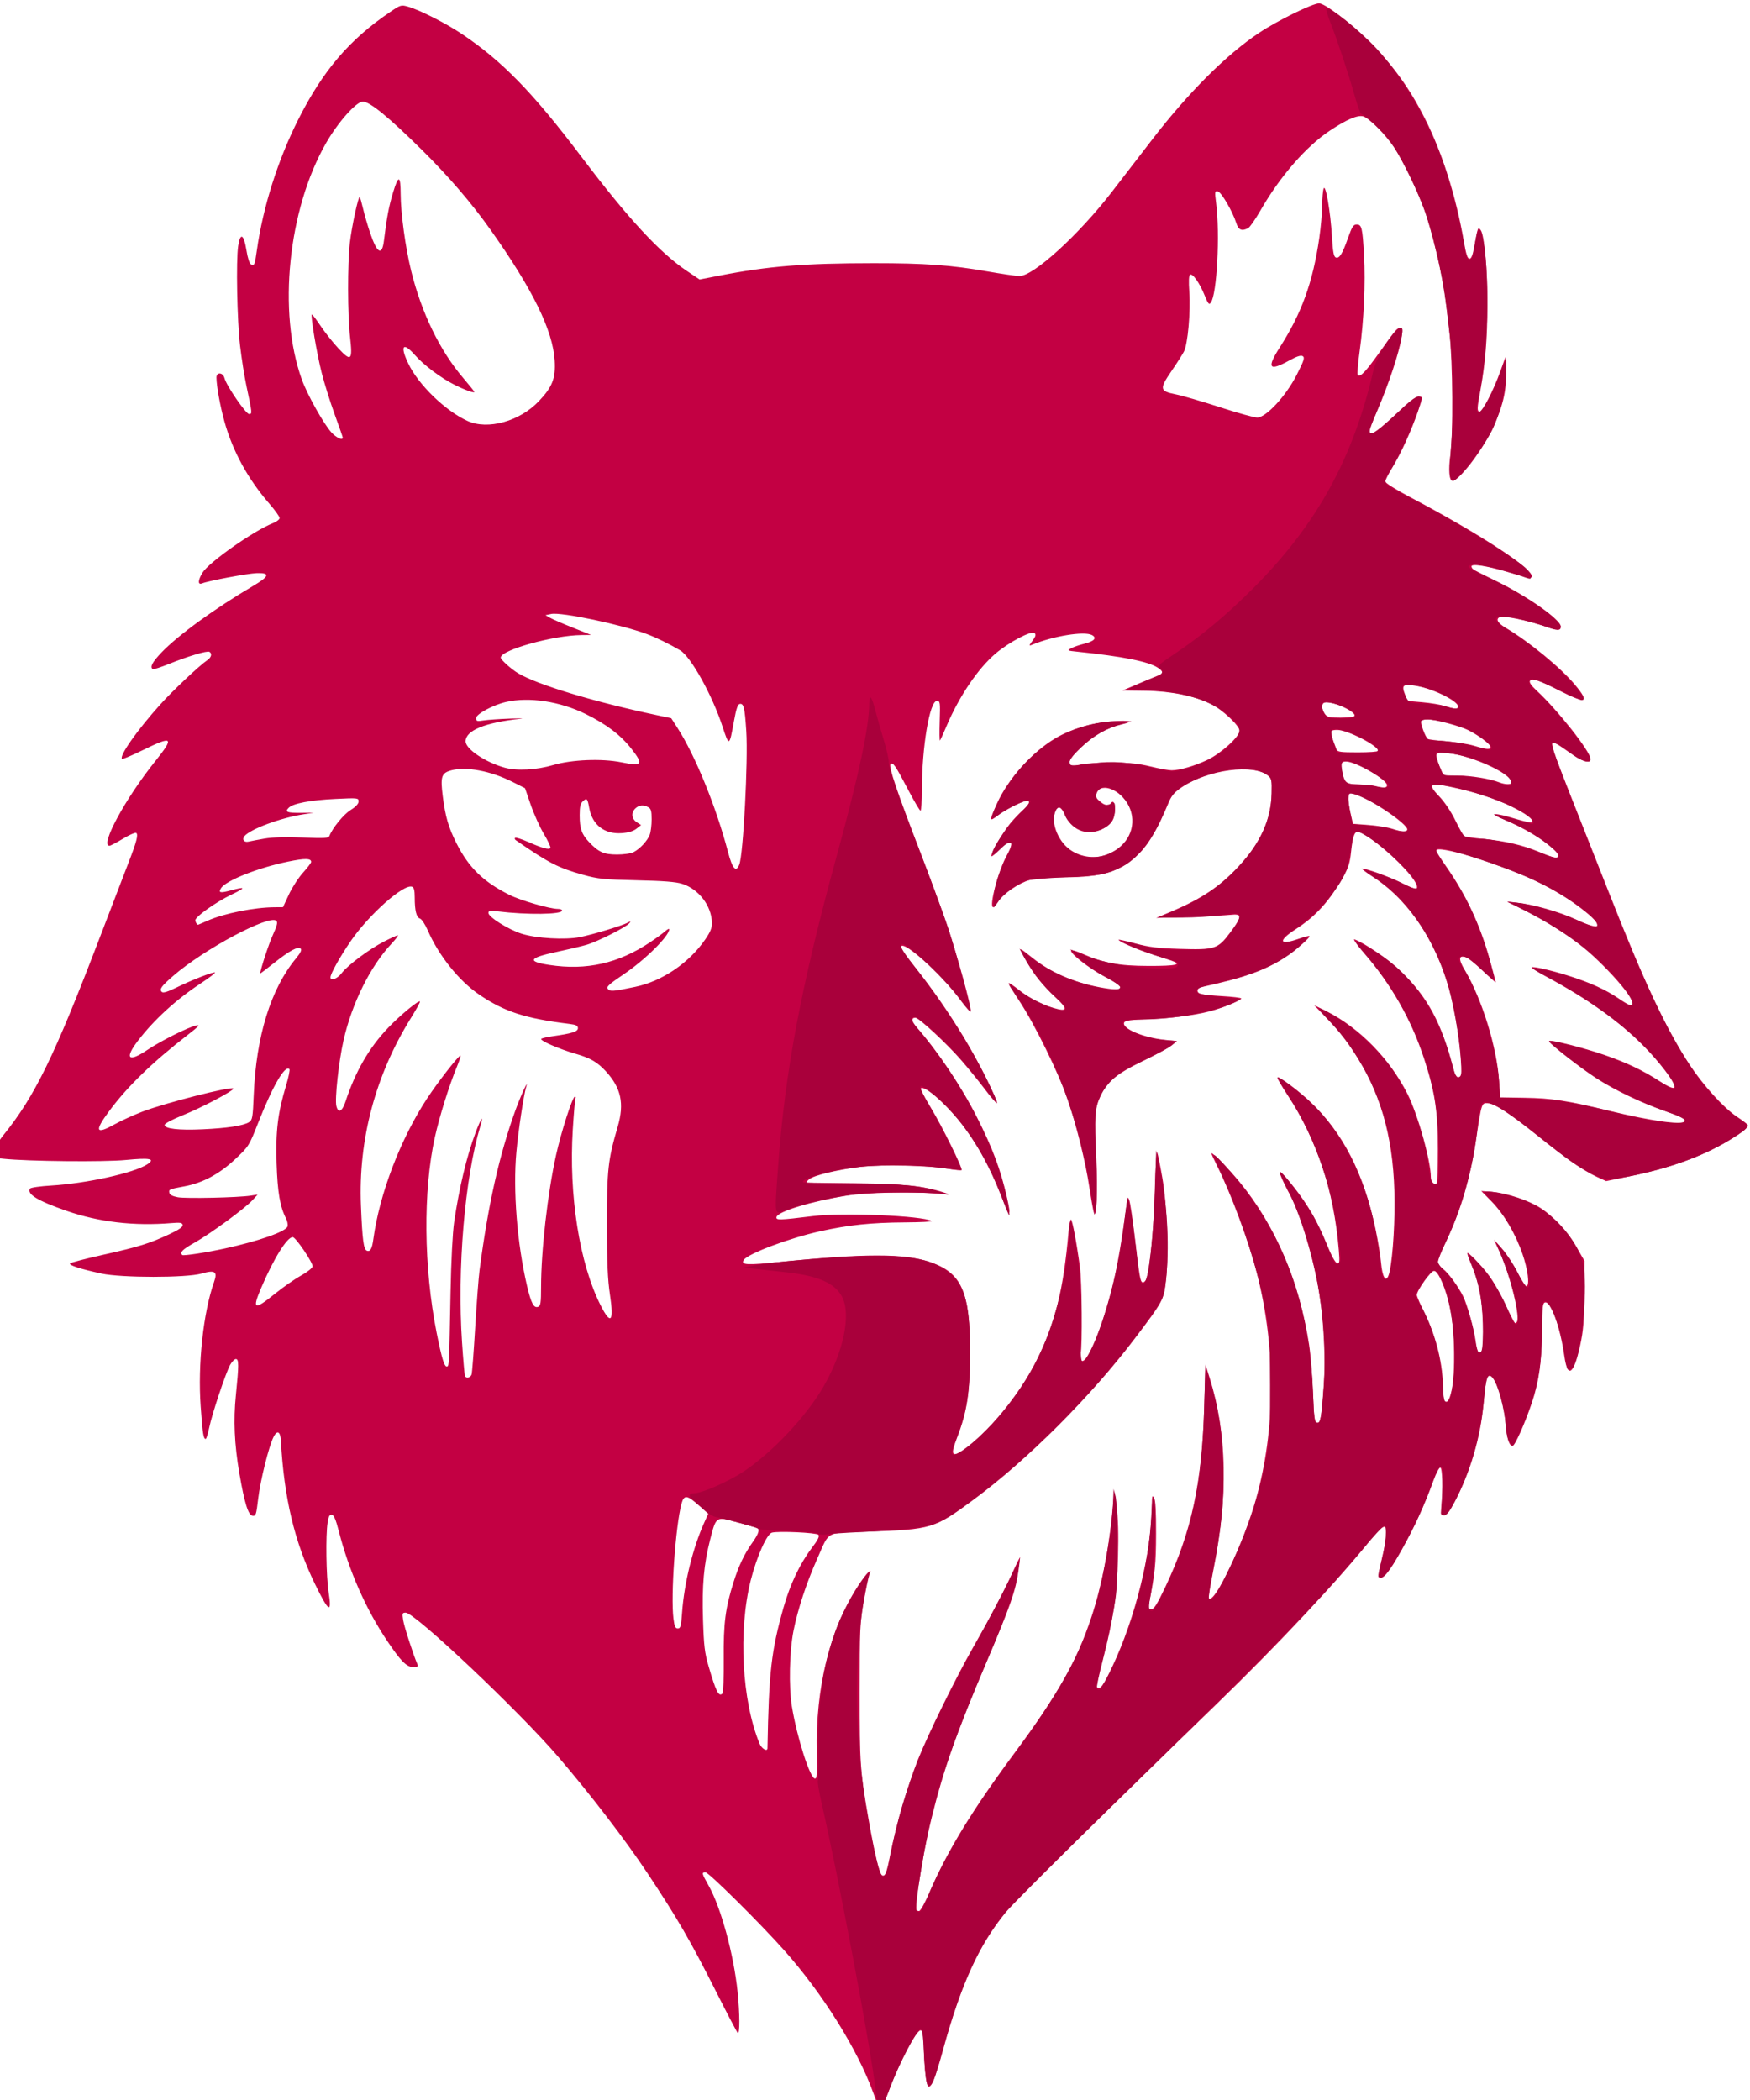 <?xml version="1.0" encoding="UTF-8" standalone="no"?>
<!-- Created with Inkscape (http://www.inkscape.org/) -->

<svg
   xmlns:dc="http://purl.org/dc/elements/1.1/"
   xmlns:cc="http://creativecommons.org/ns#"
   xmlns:rdf="http://www.w3.org/1999/02/22-rdf-syntax-ns#"
   xmlns:svg="http://www.w3.org/2000/svg"
   xmlns="http://www.w3.org/2000/svg"
   xmlns:sodipodi="http://sodipodi.sourceforge.net/DTD/sodipodi-0.dtd"
   xmlns:inkscape="http://www.inkscape.org/namespaces/inkscape"
   width="20.843mm"
   height="25.011mm"
   viewBox="0 0 20.843 25.011"
   version="1.1"
   id="svg4890"
   inkscape:version="0.92.1 r15371"
   sodipodi:docname="logo.svg">
  <defs
     id="defs4884" />
  <sodipodi:namedview
     id="base"
     pagecolor="#ffffff"
     bordercolor="#666666"
     borderopacity="1.0"
     inkscape:pageopacity="0.0"
     inkscape:pageshadow="2"
     inkscape:zoom="5.6"
     inkscape:cx="12.524046"
     inkscape:cy="-10.359585"
     inkscape:document-units="mm"
     inkscape:current-layer="layer1"
     showgrid="false"
     borderlayer="true"
     inkscape:showpageshadow="false"
     fit-margin-top="0"
     fit-margin-left="0"
     fit-margin-right="0"
     fit-margin-bottom="0"
     inkscape:window-width="2560"
     inkscape:window-height="1372"
     inkscape:window-x="0"
     inkscape:window-y="40"
     inkscape:window-maximized="1"
     showguides="true"
     inkscape:guide-bbox="true" />
  <g
     inkscape:label="Calque 1"
     inkscape:groupmode="layer"
     id="layer1"
     transform="translate(-10.724,-83.936)">
    <g
       id="g4727"
       transform="matrix(0.35,0,0,0.35,-77.936,13.297)">
      <g
         id="g4579"
         transform="matrix(0.708,0,0,0.708,191.622,3.967)" />
    </g>
    <g
       id="g4612"
       transform="matrix(0.079,0,0,0.079,41.435,68.915)">
      <g
         id="g4632"
         transform="translate(-64.145,-63.076)">
        <path
           inkscape:connector-curvature="0"
           id="path4616"
           d="m -192.058,571.021 c -0.085,-0.137 -0.47,-1.13 -0.857,-2.206 -2.362,-6.57 -7.611,-14.986 -13.432,-21.536 -3.626,-4.08 -11.385,-11.774 -11.874,-11.774 -0.629,0 -0.607,0.094 0.474,2.026 1.852,3.311 3.762,10.326 4.347,15.965 0.34,3.272 0.349,6.535 0.019,6.204 -0.138,-0.138 -1.571,-2.871 -3.185,-6.072 -3.924,-7.785 -5.874,-11.155 -10.412,-17.992 -3.324,-5.007 -8.599,-11.886 -13.496,-17.595 -5.878,-6.854 -21.586,-21.696 -22.961,-21.696 -0.513,0 -0.546,0.099 -0.385,1.124 0.151,0.958 1.495,5.133 2.13,6.615 0.164,0.383 0.059,0.463 -0.61,0.463 -0.999,0 -1.862,-0.869 -3.943,-3.969 -3.203,-4.77 -5.771,-10.602 -7.281,-16.534 -0.429,-1.686 -0.733,-2.404 -1.043,-2.463 -0.337,-0.065 -0.484,0.207 -0.641,1.188 -0.305,1.906 -0.215,8.132 0.152,10.489 0.521,3.343 0.019,3.035 -2.079,-1.279 -3.067,-6.304 -4.65,-12.971 -5.118,-21.543 -0.077,-1.411 -0.547,-1.662 -1.102,-0.589 -0.699,1.352 -2.002,6.586 -2.325,9.338 -0.284,2.42 -0.352,2.626 -0.851,2.554 -0.648,-0.093 -1.215,-1.928 -1.987,-6.428 -0.745,-4.343 -0.906,-7.983 -0.52,-11.774 0.459,-4.507 0.459,-5.424 -0.003,-5.424 -0.206,0 -0.593,0.391 -0.86,0.869 -0.664,1.189 -2.763,7.488 -3.17,9.516 -0.183,0.909 -0.419,1.654 -0.526,1.654 -0.335,0 -0.459,-0.811 -0.751,-4.912 -0.452,-6.33 0.387,-14.129 2.014,-18.742 0.56,-1.587 0.154,-1.861 -1.891,-1.274 -2.287,0.656 -12.042,0.654 -15.08,-0.003 -3.218,-0.696 -4.99,-1.272 -4.725,-1.537 0.129,-0.129 2.39,-0.716 5.023,-1.305 5.342,-1.193 6.965,-1.699 9.965,-3.104 1.445,-0.677 2.036,-1.09 1.978,-1.382 -0.068,-0.341 -0.367,-0.393 -1.664,-0.284 -5.644,0.472 -10.947,-0.145 -15.844,-1.843 -4.365,-1.514 -6.033,-2.532 -5.496,-3.357 0.099,-0.152 1.52,-0.356 3.158,-0.454 5.352,-0.318 12.524,-1.901 14.512,-3.204 1.278,-0.837 0.419,-1.013 -3.207,-0.657 -3.296,0.324 -14.773,0.211 -18.48,-0.181 l -1.55,-0.164 0.151,-0.929 c 0.089,-0.548 0.644,-1.538 1.352,-2.412 4.789,-5.914 7.711,-11.9 14.603,-29.925 1.808,-4.729 3.764,-9.827 4.346,-11.328 1.202,-3.1 1.467,-4.15 1.102,-4.376 -0.14,-0.086 -1.038,0.316 -1.997,0.894 -0.958,0.578 -1.868,1.051 -2.022,1.051 -1.466,0 2.411,-7.155 6.923,-12.776 2.911,-3.627 2.635,-3.863 -1.905,-1.635 -1.641,0.806 -3.05,1.399 -3.129,1.32 -0.447,-0.447 2.276,-4.321 5.771,-8.208 1.868,-2.078 5.905,-5.883 7.078,-6.672 0.624,-0.42 0.776,-0.99 0.336,-1.263 -0.333,-0.205 -3.206,0.652 -6.09,1.817 -1.237,0.5 -2.338,0.853 -2.447,0.785 -0.48,-0.297 -0.097,-1.032 1.306,-2.502 2.476,-2.596 8.074,-6.662 13.841,-10.054 2.446,-1.439 2.59,-1.975 0.513,-1.908 -1.376,0.044 -7.223,1.14 -8.252,1.546 -0.647,0.255 -0.607,-0.505 0.087,-1.627 0.972,-1.573 7.74,-6.328 10.613,-7.456 0.554,-0.218 1.008,-0.567 1.008,-0.775 0,-0.209 -0.689,-1.173 -1.532,-2.143 -3.243,-3.732 -5.528,-7.908 -6.782,-12.392 -0.643,-2.301 -1.195,-5.334 -1.206,-6.636 -0.008,-0.879 0.99,-0.805 1.215,0.09 0.279,1.113 3.22,5.4 3.704,5.4 0.493,0 0.486,-0.073 -0.411,-4.282 -0.301,-1.409 -0.728,-4.124 -0.951,-6.033 -0.445,-3.816 -0.615,-12.83 -0.283,-15.019 0.315,-2.081 0.847,-1.815 1.24,0.619 0.198,1.226 0.467,2.063 0.692,2.149 0.531,0.204 0.569,0.115 0.876,-2.057 0.935,-6.605 3.163,-13.653 6.254,-19.783 3.716,-7.368 7.681,-12.015 13.806,-16.178 1.638,-1.114 1.695,-1.13 2.778,-0.817 1.786,0.517 5.696,2.504 8.089,4.111 6.084,4.086 10.696,8.825 18.03,18.529 6.993,9.252 11.788,14.444 15.869,17.182 l 1.931,1.296 2.935,-0.572 c 7.421,-1.446 12.765,-1.877 23.308,-1.883 7.698,-0.004 11.671,0.281 17.066,1.225 2.256,0.395 4.469,0.715 4.919,0.713 2.127,-0.013 8.954,-6.235 13.936,-12.702 1.555,-2.019 4.289,-5.569 6.075,-7.888 5.441,-7.067 11.157,-12.775 16.086,-16.064 2.765,-1.845 8.08,-4.457 9.07,-4.457 0.885,0 4.714,2.926 7.608,5.812 3.55,3.541 6.017,6.952 8.33,11.518 2.618,5.167 4.699,11.724 5.879,18.521 0.342,1.971 0.56,2.646 0.856,2.646 0.286,0 0.496,-0.554 0.75,-1.984 0.497,-2.792 0.534,-2.882 0.955,-2.311 0.544,0.739 1.005,5.973 0.995,11.307 -0.009,5.027 -0.312,8.756 -1.032,12.7 -0.528,2.891 -0.544,3.231 -0.159,3.365 0.387,0.135 2.101,-3.201 3.156,-6.143 l 0.759,-2.117 0.077,2.335 c 0.095,2.883 -0.528,5.377 -2.192,8.777 -1.65,3.371 -4.912,7.541 -5.901,7.541 -0.46,0 -0.6,-1.721 -0.304,-3.731 0.448,-3.048 0.378,-14.311 -0.116,-18.494 -0.232,-1.965 -0.54,-4.584 -0.685,-5.822 -0.312,-2.671 -2.057,-9.9 -3.066,-12.699 -1.068,-2.965 -3.331,-7.633 -4.628,-9.55 -1.355,-2.002 -3.782,-4.419 -4.658,-4.639 -0.858,-0.215 -2.49,0.488 -5,2.155 -3.571,2.371 -7.53,6.919 -10.43,11.98 -0.775,1.353 -1.622,2.573 -1.881,2.712 -0.951,0.509 -1.468,0.295 -1.792,-0.74 -0.547,-1.749 -2.257,-4.69 -2.784,-4.788 -0.464,-0.086 -0.482,0.026 -0.265,1.72 0.608,4.748 0.129,13.779 -0.798,15.046 -0.266,0.364 -0.406,0.199 -0.937,-1.112 -0.751,-1.854 -1.799,-3.335 -2.188,-3.094 -0.189,0.117 -0.227,0.981 -0.115,2.585 0.209,2.986 -0.229,7.869 -0.806,8.987 -0.236,0.457 -1.072,1.77 -1.858,2.917 -1.872,2.734 -1.819,3.053 0.583,3.535 1.019,0.204 4.021,1.077 6.671,1.939 2.65,0.862 5.188,1.568 5.639,1.568 1.342,0 4.346,-3.248 5.977,-6.461 1.088,-2.144 1.23,-2.586 0.897,-2.794 -0.281,-0.176 -0.875,0.016 -2.06,0.667 -3.031,1.666 -3.409,1.141 -1.417,-1.969 3.316,-5.178 4.993,-9.813 5.969,-16.505 0.229,-1.569 0.424,-3.771 0.435,-4.895 0.01,-1.123 0.111,-2.28 0.225,-2.571 0.296,-0.758 1.027,3.476 1.249,7.234 0.136,2.295 0.27,3.036 0.571,3.152 0.546,0.21 0.984,-0.48 1.835,-2.89 0.61,-1.728 0.827,-2.07 1.309,-2.071 0.776,-7.9e-4 0.886,0.452 1.122,4.602 0.24,4.217 -0.02,9.908 -0.663,14.51 -0.259,1.853 -0.384,3.456 -0.278,3.563 0.377,0.377 1.121,-0.395 3.256,-3.38 2.589,-3.62 2.644,-3.685 3.156,-3.685 0.33,0 0.369,0.227 0.217,1.257 -0.346,2.338 -1.985,7.281 -3.788,11.423 -0.597,1.371 -1.085,2.651 -1.085,2.844 0,0.944 1.284,0.048 5.068,-3.537 1.011,-0.958 1.996,-1.668 2.315,-1.668 0.693,0 0.692,0.041 -0.078,2.269 -1.013,2.934 -2.478,6.157 -3.746,8.246 -0.648,1.067 -1.177,2.106 -1.177,2.309 0,0.206 1.612,1.22 3.638,2.287 10.98,5.786 19.298,11.283 18.403,12.162 -0.117,0.115 -1.558,-0.199 -3.202,-0.699 -3.493,-1.061 -6.011,-1.452 -5.828,-0.903 0.135,0.406 -0.033,0.309 3.851,2.217 4.739,2.328 9.597,5.77 9.597,6.8 0,0.657 -0.389,0.634 -2.758,-0.161 -2.359,-0.792 -5.834,-1.49 -6.378,-1.282 -0.716,0.275 -0.4,0.893 0.827,1.621 3.538,2.097 8.329,6.036 10.47,8.606 2.27,2.726 1.698,2.934 -2.375,0.864 -3.211,-1.631 -4.132,-1.933 -4.429,-1.453 -0.129,0.209 0.219,0.717 0.963,1.403 3.206,2.955 8.177,9.258 8.177,10.368 0,0.78 -1.335,0.348 -3.319,-1.076 -1.116,-0.8 -2.135,-1.455 -2.265,-1.455 -0.518,0 -0.129,1.21 2.641,8.202 1.585,4.002 4.101,10.372 5.59,14.155 5.505,13.988 8.741,20.914 12.24,26.202 2.104,3.18 5.205,6.589 7.191,7.908 0.795,0.528 1.514,1.069 1.596,1.202 0.22,0.356 -0.639,1.065 -2.959,2.44 -4.116,2.44 -8.831,4.123 -15.112,5.397 l -3.26,0.661 -1.406,-0.644 c -1.939,-0.888 -4.64,-2.768 -9.049,-6.299 -4.204,-3.367 -6.283,-4.718 -7.385,-4.798 -0.918,-0.067 -0.94,-0.002 -1.69,4.989 -0.946,6.294 -2.28,10.918 -4.518,15.663 -0.723,1.533 -1.315,3.004 -1.315,3.27 0,0.265 0.348,0.74 0.774,1.054 0.784,0.58 2.262,2.588 3.028,4.115 0.611,1.217 1.67,5.016 1.89,6.778 0.105,0.837 0.309,1.595 0.453,1.685 0.597,0.369 0.76,-0.719 0.641,-4.271 -0.133,-3.971 -0.682,-6.693 -1.877,-9.303 -0.356,-0.777 -0.544,-1.413 -0.418,-1.413 0.126,0 1.018,0.863 1.982,1.918 1.342,1.469 2.135,2.693 3.382,5.226 1.913,3.885 1.737,3.599 2.028,3.29 0.594,-0.631 -0.932,-6.959 -2.515,-10.433 l -0.905,-1.984 1.189,1.323 c 0.654,0.728 1.707,2.335 2.339,3.572 0.632,1.237 1.259,2.189 1.392,2.117 0.464,-0.254 0.173,-2.538 -0.615,-4.825 -1.075,-3.117 -2.792,-6.043 -4.669,-7.954 l -1.558,-1.586 1.691,0.139 c 2.187,0.18 5.558,1.315 7.289,2.454 2.024,1.332 4.076,3.567 5.399,5.88 l 1.174,2.052 -0.026,5.029 c -0.021,4.105 -0.132,5.513 -0.601,7.663 -0.978,4.485 -1.907,5.13 -2.403,1.665 -0.629,-4.4 -2.003,-8.25 -2.884,-8.081 -0.383,0.074 -0.442,0.61 -0.473,4.314 -0.039,4.579 -0.483,7.694 -1.54,10.827 -1.078,3.192 -2.561,6.499 -2.915,6.499 -0.507,0 -0.871,-1.214 -1.055,-3.517 -0.254,-3.168 -1.573,-7.066 -2.392,-7.066 -0.467,0 -0.538,0.331 -0.931,4.366 -0.493,5.065 -2.012,10.199 -4.303,14.552 -0.826,1.569 -1.251,2.117 -1.643,2.117 -0.481,0 -0.517,-0.134 -0.401,-1.455 0.232,-2.646 0.151,-5.638 -0.155,-5.741 -0.161,-0.054 -0.629,0.829 -1.042,1.961 -1.364,3.745 -2.756,6.777 -4.817,10.493 -1.882,3.393 -2.883,4.582 -3.41,4.055 -0.091,-0.091 0.097,-1.272 0.418,-2.623 0.321,-1.351 0.651,-3.022 0.733,-3.713 0.132,-1.111 0.091,-1.255 -0.351,-1.244 -0.283,0.007 -1.017,0.666 -1.69,1.515 -4.927,6.219 -14.243,16.181 -23.559,25.195 -16.333,15.803 -30.441,29.738 -31.809,31.418 -4.085,5.018 -6.763,10.905 -9.475,20.825 -1.183,4.328 -1.805,5.816 -2.246,5.375 -0.274,-0.274 -0.627,-3.654 -0.636,-6.091 -0.008,-2.077 -0.059,-2.315 -0.5,-2.315 -0.612,0 -3.224,4.963 -4.664,8.864 -1.015,2.75 -1.294,3.26 -1.554,2.84 z m 7.63,-32.593 c 2.714,-6.279 6.418,-12.337 12.867,-21.046 6.552,-8.847 9.244,-13.61 11.487,-20.324 1.738,-5.201 2.983,-12.028 3.363,-18.437 0.055,-0.922 0.153,-0.571 0.434,1.552 0.253,1.905 0.321,4.288 0.226,7.805 -0.155,5.698 -0.687,9.297 -2.302,15.568 -0.551,2.14 -0.937,3.956 -0.858,4.035 0.453,0.453 0.923,-0.18 2.301,-3.092 3.482,-7.361 5.934,-17.31 5.965,-24.204 0.007,-1.523 0.057,-1.716 0.328,-1.267 0.222,0.366 0.316,2.039 0.307,5.424 -0.013,4.564 -0.168,6.099 -1.064,10.517 -0.15,0.738 -0.101,0.86 0.347,0.86 0.408,0 0.87,-0.734 2.121,-3.373 3.957,-8.345 5.532,-15.684 5.86,-27.318 l 0.175,-6.218 0.622,1.984 c 2.657,8.481 2.832,17.866 0.544,29.204 -0.438,2.169 -0.727,4.012 -0.644,4.095 0.863,0.863 5.202,-8.267 7.087,-14.911 2.974,-10.482 3.037,-22.819 0.174,-34.038 -1.236,-4.84 -3.957,-12.169 -6.085,-16.383 -0.432,-0.855 -0.785,-1.643 -0.785,-1.751 0,-0.325 2.593,2.305 4.221,4.282 5.407,6.565 9.043,15.069 10.5,24.563 0.227,1.479 0.49,4.712 0.585,7.184 0.148,3.857 0.233,4.507 0.603,4.577 0.523,0.1 0.664,-0.694 1.025,-5.761 0.277,-3.895 0.003,-9.458 -0.678,-13.744 -0.818,-5.147 -2.953,-12.291 -4.472,-14.967 -0.33,-0.582 -0.854,-1.638 -1.164,-2.347 -0.719,-1.645 -0.289,-1.329 1.856,1.365 2.035,2.555 3.522,5.142 4.9,8.523 0.697,1.711 1.297,2.813 1.561,2.868 0.378,0.08 0.408,-0.157 0.257,-1.984 -0.741,-8.946 -3.224,-16.482 -7.663,-23.262 -0.94,-1.436 -1.659,-2.662 -1.596,-2.725 0.224,-0.224 3.054,1.849 4.892,3.583 5.013,4.729 8.132,10.817 9.939,19.402 0.352,1.673 0.717,3.906 0.809,4.961 0.184,2.095 0.701,2.968 1.113,1.881 0.505,-1.332 0.939,-6.659 0.914,-11.207 -0.048,-8.623 -1.781,-15.461 -5.404,-21.33 -1.801,-2.917 -2.596,-3.948 -4.844,-6.278 l -1.874,-1.943 1.852,0.922 c 4.947,2.464 9.55,7.163 12.238,12.494 1.533,3.04 3.505,10.078 3.505,12.51 0,0.733 0.537,1.28 0.9,0.917 0.087,-0.087 0.158,-2.394 0.158,-5.128 0,-5.759 -0.45,-8.686 -2.119,-13.766 -1.909,-5.812 -4.911,-11.076 -9.025,-15.82 -1.083,-1.249 -1.707,-2.148 -1.416,-2.04 1.58,0.588 5.009,2.947 6.903,4.75 4.127,3.927 6.229,7.835 8.036,14.935 0.291,1.143 0.902,1.506 1.114,0.661 0.188,-0.749 -0.276,-5.52 -0.847,-8.716 -1.676,-9.378 -6.113,-16.925 -12.34,-20.99 -1.109,-0.724 -1.895,-1.317 -1.746,-1.317 0.72,0 4.121,1.232 5.976,2.164 1.143,0.574 2.139,0.983 2.215,0.908 0.43,-0.43 -0.502,-1.828 -2.651,-3.979 -2.348,-2.35 -5.402,-4.649 -6.176,-4.649 -0.514,0 -0.79,0.851 -1.019,3.136 -0.148,1.476 -0.406,2.318 -1.069,3.492 -2.162,3.824 -4.192,6.085 -7.235,8.053 -2.747,1.777 -2.54,2.502 0.417,1.462 0.823,-0.289 1.548,-0.474 1.611,-0.411 0.196,0.196 -1.841,1.959 -3.717,3.219 -2.846,1.911 -6.163,3.093 -12.566,4.478 -0.696,0.151 -0.791,0.781 -0.154,1.025 0.243,0.093 1.731,0.243 3.307,0.333 1.576,0.09 2.866,0.25 2.866,0.356 0,0.222 -1.929,1.063 -3.836,1.672 -2.302,0.735 -5.961,1.261 -9.879,1.42 -3.001,0.122 -3.825,0.236 -3.944,0.545 -0.349,0.909 2.88,2.266 6.202,2.607 l 1.76,0.18 -0.773,0.63 c -0.425,0.346 -2.345,1.392 -4.266,2.323 -4.083,1.979 -5.527,3.174 -6.527,5.403 -0.835,1.861 -0.915,3.13 -0.592,9.447 0.236,4.631 0.016,9.334 -0.377,8.045 -0.111,-0.364 -0.408,-2.031 -0.66,-3.704 -0.596,-3.956 -1.933,-9.38 -3.294,-13.361 -1.357,-3.969 -4.97,-11.335 -7.259,-14.798 -0.955,-1.445 -1.687,-2.676 -1.628,-2.735 0.059,-0.059 0.735,0.388 1.502,0.995 1.668,1.319 3.297,2.173 5.248,2.752 2.157,0.64 2.241,0.191 0.3,-1.603 -0.906,-0.838 -2.187,-2.24 -2.846,-3.117 -1.152,-1.533 -2.621,-4.115 -2.34,-4.115 0.074,0 0.866,0.589 1.76,1.309 2.64,2.127 6.1,3.646 10.005,4.394 4.034,0.772 4.312,0.194 0.784,-1.629 -2.278,-1.176 -5.318,-3.571 -4.977,-3.92 0.087,-0.089 0.835,0.138 1.662,0.504 3.175,1.404 5.512,1.835 10.018,1.845 4.219,0.01 5.134,-0.216 3.347,-0.825 -0.493,-0.168 -1.909,-0.631 -3.146,-1.029 -2.156,-0.693 -4.916,-1.916 -4.723,-2.092 0.051,-0.046 1.224,0.217 2.606,0.585 1.982,0.528 3.355,0.695 6.487,0.79 5.423,0.165 5.824,0.039 7.67,-2.414 1.897,-2.521 1.906,-2.91 0.064,-2.712 -0.764,0.082 -3.592,0.219 -6.284,0.305 l -4.895,0.156 2.199,-0.926 c 4.659,-1.961 7.564,-3.913 10.35,-6.952 3.182,-3.473 4.766,-7.022 4.86,-10.892 0.049,-2.009 2.6e-4,-2.247 -0.55,-2.695 -2.208,-1.796 -9.007,-0.889 -12.948,1.727 -1.102,0.732 -1.567,1.251 -1.965,2.197 -1.673,3.974 -3.022,6.326 -4.452,7.755 -2.801,2.801 -5.499,3.658 -11.542,3.665 -2.468,0.003 -4.156,0.133 -4.993,0.385 -1.69,0.508 -3.97,2.054 -4.705,3.19 -0.328,0.506 -0.699,0.922 -0.825,0.924 -0.694,0.01 0.765,-5.522 2.076,-7.867 1.203,-2.152 0.649,-2.604 -1.053,-0.861 -0.568,0.582 -1.135,1.058 -1.259,1.058 -0.381,0 1.587,-3.493 2.778,-4.931 0.619,-0.748 1.513,-1.681 1.986,-2.074 1.02,-0.847 1.168,-1.587 0.265,-1.323 -0.907,0.265 -3.142,1.448 -4.06,2.148 -1.355,1.033 -1.367,0.917 -0.176,-1.757 1.635,-3.67 5.337,-7.807 8.824,-9.863 2.341,-1.379 5.434,-2.314 8.389,-2.536 2.83,-0.212 3.585,-0.007 1.633,0.443 -2.177,0.502 -4.226,1.656 -6.138,3.454 -2.373,2.232 -2.399,3.171 -0.072,2.596 0.582,-0.144 2.666,-0.264 4.63,-0.266 2.784,-0.004 4.087,0.122 5.908,0.57 1.285,0.316 2.714,0.573 3.175,0.571 1.224,-0.005 3.382,-0.631 5.352,-1.552 2.047,-0.958 4.88,-3.518 4.88,-4.409 0,-0.752 -2.607,-3.197 -4.301,-4.035 -2.435,-1.204 -6.109,-1.946 -9.871,-1.994 l -3.457,-0.044 2.399,-1.02 c 1.319,-0.561 2.666,-1.124 2.994,-1.251 0.778,-0.302 0.752,-0.608 -0.1,-1.166 -1.423,-0.932 -5.323,-1.706 -12.128,-2.406 -1.502,-0.154 -1.547,-0.18 -0.926,-0.518 0.359,-0.195 1.212,-0.492 1.896,-0.659 1.592,-0.388 2.061,-0.892 1.238,-1.332 -1.159,-0.62 -5.868,0.149 -9.07,1.482 -0.444,0.185 -0.43,0.111 0.117,-0.63 0.473,-0.64 0.547,-0.913 0.311,-1.148 -0.434,-0.434 -3.865,1.364 -5.888,3.086 -2.67,2.273 -5.503,6.473 -7.417,10.996 -0.459,1.085 -0.894,2.033 -0.966,2.106 -0.072,0.073 -0.088,-1.237 -0.036,-2.91 0.09,-2.898 0.069,-3.043 -0.435,-3.043 -1.084,0 -2.249,6.944 -2.249,13.407 0,1.721 -0.096,3.129 -0.213,3.129 -0.117,0 -0.944,-1.399 -1.839,-3.109 -1.948,-3.725 -2.316,-4.262 -2.677,-3.903 -0.322,0.32 0.988,4.198 4.469,13.229 1.346,3.493 3.136,8.374 3.978,10.848 1.59,4.673 3.795,12.652 3.631,13.143 -0.052,0.155 -0.615,-0.417 -1.251,-1.271 -2.009,-2.696 -3.889,-4.724 -6.186,-6.674 -2.055,-1.745 -3.087,-2.287 -3.087,-1.623 0,0.147 0.94,1.447 2.089,2.889 2.709,3.4 5.072,6.801 7.455,10.728 2.031,3.347 5.167,9.593 4.934,9.826 -0.076,0.076 -0.886,-0.852 -1.799,-2.063 -0.913,-1.211 -2.541,-3.213 -3.619,-4.45 -2.142,-2.46 -6.342,-6.35 -6.855,-6.35 -0.689,0 -0.6,0.549 0.245,1.511 3.091,3.518 6.729,8.95 9,13.438 2.407,4.757 3.563,7.843 4.542,12.121 0.717,3.134 0.428,3.062 -0.868,-0.215 -1.657,-4.19 -3.454,-7.547 -5.49,-10.26 -2.451,-3.266 -6.057,-6.502 -6.619,-5.939 -0.087,0.087 0.576,1.366 1.473,2.843 1.762,2.901 4.879,9.238 4.655,9.462 -0.076,0.076 -0.944,-0.007 -1.928,-0.183 -2.783,-0.499 -10.214,-0.671 -13.208,-0.306 -3.591,0.439 -7.112,1.285 -7.828,1.883 -0.435,0.363 -0.49,0.504 -0.201,0.518 0.218,0.011 3.552,0.053 7.408,0.095 7.041,0.075 10.036,0.389 13.059,1.367 1.043,0.337 0.993,0.346 -1.021,0.173 -3.755,-0.321 -10.671,-0.16 -13.626,0.318 -5.308,0.858 -10.381,2.406 -10.544,3.218 -0.101,0.501 0.363,0.489 5.517,-0.143 4.532,-0.556 16.461,-0.056 17.904,0.751 0.17,0.095 -1.675,0.186 -4.101,0.202 -5.066,0.033 -8.442,0.387 -12.714,1.332 -4.687,1.037 -10.966,3.398 -11.551,4.345 -0.464,0.751 0.463,0.797 5.597,0.277 12.684,-1.285 18.606,-1.283 22.439,0.008 4.867,1.639 6.077,4.399 6.076,13.853 -5.3e-4,5.926 -0.435,8.735 -1.958,12.677 -0.967,2.501 -0.788,2.956 0.759,1.933 3.732,-2.469 8.64,-8.399 11.217,-13.551 2.823,-5.644 4.078,-10.693 4.848,-19.513 0.086,-0.982 0.247,-1.786 0.359,-1.786 0.202,0 0.839,3.358 1.356,7.144 0.297,2.18 0.377,11.973 0.107,13.052 -0.093,0.372 -0.088,0.808 0.011,0.969 0.732,1.184 3.175,-4.549 4.846,-11.375 0.7,-2.859 1.46,-7.299 2.06,-12.039 0.149,-1.174 0.195,-1.25 0.411,-0.678 0.134,0.355 0.478,2.617 0.765,5.027 0.795,6.689 0.889,7.245 1.243,7.36 0.181,0.059 0.438,-0.179 0.571,-0.529 0.535,-1.407 1.117,-7.551 1.271,-13.411 0.09,-3.41 0.253,-5.956 0.363,-5.658 0.11,0.298 0.458,2.016 0.773,3.818 0.721,4.125 0.995,11.724 0.556,15.458 -0.354,3.016 -0.412,3.125 -4.682,8.76 -6.618,8.734 -16.201,18.321 -24.292,24.303 -5.962,4.408 -6.332,4.52 -15.957,4.843 -6.527,0.219 -5.741,-0.196 -7.621,4.019 -1.653,3.703 -2.959,7.662 -3.61,10.941 -0.615,3.098 -0.728,8.462 -0.24,11.418 0.773,4.686 2.745,10.848 3.471,10.848 0.322,0 0.369,-0.635 0.291,-3.969 -0.226,-9.679 1.941,-18.468 6.166,-25.003 0.611,-0.946 1.315,-1.886 1.562,-2.09 0.411,-0.337 0.428,-0.311 0.199,0.292 -0.139,0.364 -0.526,2.198 -0.861,4.074 -0.566,3.174 -0.609,4.132 -0.611,13.731 -0.002,10.777 0.077,11.918 1.33,19.05 0.863,4.912 1.591,8.067 1.942,8.418 0.503,0.504 0.778,-0.128 1.355,-3.116 0.76,-3.939 2.666,-10.484 4.126,-14.166 1.508,-3.805 5.807,-12.565 8.31,-16.933 2.769,-4.832 4.68,-8.456 5.981,-11.342 0.632,-1.402 1.148,-2.43 1.145,-2.284 -0.002,0.146 -0.122,1.098 -0.267,2.117 -0.427,3.005 -1.204,5.211 -4.898,13.891 -4.476,10.517 -6.338,15.826 -8.216,23.416 -1.17,4.728 -2.427,12.381 -2.25,13.692 0.015,0.109 0.19,0.198 0.39,0.198 0.21,0 0.893,-1.226 1.616,-2.899 z m -24.465,-21.642 c 0.207,-11.513 0.566,-14.663 2.424,-21.233 0.973,-3.442 2.457,-6.577 4.206,-8.889 0.981,-1.296 1.259,-1.846 1.044,-2.062 -0.317,-0.318 -5.981,-0.578 -7.004,-0.321 -0.764,0.192 -2.295,3.628 -3.183,7.141 -1.922,7.604 -1.347,18.254 1.332,24.701 0.31,0.745 1.172,1.227 1.182,0.661 z m -6.597,-13.472 c -0.044,-5.396 0.243,-7.641 1.484,-11.578 0.786,-2.495 1.645,-4.288 2.892,-6.039 0.94,-1.321 1.116,-1.997 0.564,-2.171 -0.182,-0.057 -1.501,-0.427 -2.932,-0.821 -3.183,-0.877 -3.158,-0.893 -4.042,2.567 -0.969,3.788 -1.252,6.936 -1.089,12.125 0.123,3.941 0.249,4.996 0.837,7.019 1.117,3.843 1.538,4.67 2.096,4.112 0.127,-0.127 0.213,-2.474 0.191,-5.215 z m -6.285,-6.922 c 0.32,-4.501 1.631,-9.83 3.361,-13.656 l 0.591,-1.308 -1.424,-1.264 c -1.768,-1.569 -2.24,-1.614 -2.607,-0.251 -0.904,3.358 -1.644,13.88 -1.217,17.3 0.15,1.204 0.286,1.514 0.66,1.514 0.403,0 0.494,-0.336 0.636,-2.336 z m 116.019,-33.535 c 0.59,-2.64 0.487,-9.021 -0.197,-12.272 -0.629,-2.99 -1.748,-5.652 -2.429,-5.777 -0.439,-0.081 -2.619,2.955 -2.619,3.648 0,0.197 0.586,1.558 1.303,3.024 1.699,3.477 2.647,7.498 2.66,11.287 0.003,0.812 0.087,1.559 0.187,1.659 0.413,0.413 0.764,-0.09 1.094,-1.569 z m -147.745,-2.427 c 0.08,-0.255 0.323,-3.44 0.539,-7.078 0.216,-3.638 0.51,-7.508 0.653,-8.599 1.303,-9.955 2.976,-17.409 5.425,-24.176 0.787,-2.174 2.067,-4.943 1.608,-3.479 -0.366,1.169 -1.178,6.568 -1.473,9.796 -0.528,5.778 0.11,13.819 1.599,20.161 0.627,2.67 1.028,3.426 1.686,3.173 0.365,-0.14 0.435,-0.611 0.435,-2.939 0,-5.48 0.987,-14.184 2.259,-19.925 0.782,-3.528 2.478,-8.805 2.83,-8.805 0.128,0 0.176,0.094 0.105,0.208 -0.071,0.114 -0.256,2.245 -0.411,4.734 -0.619,9.909 1.006,20.19 4.187,26.493 1.544,3.059 2.034,2.525 1.422,-1.55 -0.349,-2.327 -0.456,-4.81 -0.458,-10.703 -0.003,-8.243 0.151,-9.632 1.627,-14.684 1.015,-3.475 0.505,-5.834 -1.802,-8.337 -1.287,-1.396 -2.335,-1.999 -4.607,-2.651 -2.507,-0.719 -5.502,-2.041 -5.105,-2.253 0.193,-0.103 0.945,-0.271 1.673,-0.374 2.948,-0.416 3.836,-0.696 3.836,-1.208 0,-0.388 -0.265,-0.524 -1.257,-0.647 -6.715,-0.832 -9.815,-1.837 -13.617,-4.415 -3.059,-2.074 -6.117,-5.892 -7.768,-9.699 -0.387,-0.892 -0.913,-1.688 -1.17,-1.769 -0.541,-0.172 -0.794,-1.197 -0.794,-3.216 0,-1.034 -0.111,-1.473 -0.401,-1.584 -1.247,-0.478 -6.531,4.216 -9.288,8.252 -1.601,2.343 -3.011,4.874 -3.011,5.404 0,0.6 1.035,0.222 1.669,-0.61 0.933,-1.224 4.18,-3.65 6.4,-4.783 1.019,-0.52 1.958,-0.946 2.087,-0.947 0.129,-7.9e-4 -0.321,0.593 -1,1.319 -3.162,3.381 -5.938,8.987 -7.187,14.517 -0.723,3.201 -1.34,8.873 -1.078,9.918 0.283,1.128 0.876,0.832 1.375,-0.685 1.503,-4.568 3.564,-8.131 6.446,-11.143 1.867,-1.951 4.781,-4.333 4.781,-3.909 0,0.142 -0.616,1.251 -1.37,2.463 -5.344,8.596 -7.937,18.329 -7.531,28.265 0.211,5.167 0.402,6.619 0.895,6.808 0.512,0.196 0.78,-0.286 0.979,-1.758 0.918,-6.792 4.093,-15.102 8.095,-21.189 1.566,-2.381 4.484,-6.153 5.014,-6.48 0.134,-0.083 -0.104,0.695 -0.531,1.729 -1.166,2.829 -2.612,7.455 -3.303,10.572 -1.796,8.097 -1.692,19.666 0.264,29.501 0.778,3.912 1.181,5.207 1.577,5.075 0.304,-0.101 0.305,-0.127 0.521,-11.293 0.089,-4.612 0.309,-8.888 0.537,-10.451 0.751,-5.15 1.901,-9.966 3.223,-13.487 0.827,-2.203 1.286,-2.862 0.747,-1.072 -2.364,7.856 -3.528,21.556 -2.777,32.683 0.182,2.692 0.384,4.984 0.451,5.093 0.223,0.368 0.846,0.202 0.993,-0.265 z m -29.637,-12.172 c 1.215,-0.983 2.967,-2.205 3.892,-2.717 0.926,-0.511 1.723,-1.133 1.77,-1.382 0.1,-0.52 -2.54,-4.433 -2.991,-4.433 -0.861,0 -2.869,3.227 -4.748,7.631 -1.413,3.311 -1.081,3.455 2.077,0.9 z m -7.516,-6.827 c 5.125,-1.123 9.154,-2.54 9.397,-3.306 0.085,-0.269 -0.019,-0.826 -0.232,-1.237 -0.897,-1.735 -1.274,-3.943 -1.411,-8.274 -0.155,-4.864 0.178,-7.61 1.419,-11.71 0.386,-1.274 0.617,-2.401 0.514,-2.504 -0.663,-0.663 -2.495,2.486 -4.709,8.093 -1.383,3.503 -1.417,3.555 -3.47,5.487 -2.36,2.22 -4.886,3.577 -7.607,4.086 -2.38,0.445 -2.417,0.461 -2.318,0.972 0.059,0.308 0.475,0.529 1.276,0.679 1.207,0.225 9.043,0.054 10.978,-0.24 l 1.058,-0.161 -0.794,0.861 c -1.153,1.25 -6.376,5.078 -8.709,6.383 -1.82,1.018 -2.267,1.464 -1.868,1.863 0.162,0.162 3.636,-0.37 6.476,-0.992 z m -16.579,-18.755 c 0.897,-0.501 2.731,-1.336 4.075,-1.855 3.393,-1.31 13.379,-3.856 13.733,-3.501 0.238,0.238 -4.747,2.882 -7.566,4.012 -1.639,0.657 -2.792,1.269 -2.792,1.482 0,0.58 2.087,0.822 5.696,0.661 3.718,-0.166 6.204,-0.547 7.031,-1.078 0.509,-0.327 0.569,-0.677 0.711,-4.147 0.36,-8.796 2.572,-15.942 6.351,-20.519 0.689,-0.834 0.918,-1.3 0.73,-1.487 -0.4,-0.4 -1.669,0.282 -4.058,2.181 -1.123,0.892 -2.041,1.588 -2.041,1.547 0,-0.545 1.282,-4.457 1.91,-5.828 0.62,-1.354 0.748,-1.87 0.518,-2.1 -1.014,-1.014 -10.933,4.28 -15.554,8.301 -1.809,1.574 -2.124,2.014 -1.726,2.412 0.204,0.204 0.861,0.004 2.3,-0.698 2.333,-1.138 5.402,-2.329 5.725,-2.222 0.122,0.041 -0.882,0.801 -2.231,1.69 -3.646,2.402 -6.984,5.458 -9.374,8.583 -2.075,2.713 -1.467,3.333 1.382,1.412 1.999,-1.348 6.125,-3.417 7.392,-3.706 0.644,-0.147 0.419,0.109 -1.191,1.354 -5.41,4.187 -9.149,7.81 -11.929,11.559 -2.284,3.08 -2.044,3.596 0.905,1.948 z m 236.562,-0.382 c 0.23,-0.372 -0.338,-0.674 -3.024,-1.608 -3.517,-1.224 -7.51,-3.138 -10.243,-4.911 -2.597,-1.685 -7.313,-5.412 -7.107,-5.618 0.231,-0.231 5.187,1.019 8.315,2.097 3.315,1.142 5.768,2.306 8.265,3.919 1.594,1.03 2.357,1.302 2.357,0.84 0,-0.664 -2.475,-3.876 -4.714,-6.119 -3.799,-3.804 -8.272,-6.988 -14.705,-10.466 -1.266,-0.685 -2.246,-1.301 -2.178,-1.369 0.198,-0.198 2.995,0.438 5.667,1.288 3.21,1.021 5.498,2.061 7.444,3.383 1.67,1.134 2.136,1.291 2.136,0.72 0,-1.2 -5.191,-6.826 -8.648,-9.371 -2.328,-1.715 -5.795,-3.774 -8.555,-5.083 l -1.715,-0.813 1.485,0.135 c 2.332,0.211 6.489,1.391 8.928,2.534 3.695,1.731 4.332,1.221 1.428,-1.143 -2.189,-1.782 -4.787,-3.389 -7.685,-4.753 -5.659,-2.665 -14.871,-5.45 -14.871,-4.496 0,0.113 0.663,1.155 1.473,2.315 3.041,4.354 5.195,8.953 6.619,14.127 0.497,1.807 0.904,3.341 0.904,3.407 0,0.066 -0.881,-0.716 -1.957,-1.738 -1.077,-1.023 -2.22,-1.943 -2.54,-2.044 -1.107,-0.351 -1.162,0.264 -0.174,1.95 2.642,4.507 4.823,11.553 5.166,16.686 l 0.167,2.497 3.704,0.06 c 4.119,0.067 6.42,0.422 12.832,1.983 6.082,1.481 10.875,2.16 11.226,1.592 z M -228.797,401.987 c 4.011,-0.836 8.071,-3.588 10.503,-7.119 0.808,-1.174 1.045,-1.763 1.025,-2.55 -0.067,-2.552 -1.985,-5.056 -4.481,-5.852 -0.944,-0.301 -2.83,-0.449 -6.858,-0.538 -4.968,-0.11 -5.822,-0.197 -8.07,-0.822 -3.771,-1.048 -5.194,-1.779 -10.17,-5.229 -0.146,-0.101 -0.19,-0.259 -0.099,-0.351 0.092,-0.092 0.981,0.19 1.977,0.626 2.178,0.955 3.159,1.221 3.351,0.91 0.079,-0.128 -0.358,-1.071 -0.972,-2.095 -0.613,-1.025 -1.508,-3.002 -1.987,-4.394 l -0.872,-2.53 -1.898,-0.954 c -3.299,-1.658 -7,-2.352 -9.237,-1.731 -1.466,0.407 -1.637,0.932 -1.265,3.887 0.389,3.09 0.854,4.691 2.055,7.08 1.851,3.68 4.036,5.814 7.984,7.799 1.671,0.84 6.101,2.124 7.331,2.124 0.345,0 0.628,0.11 0.628,0.244 0,0.603 -5.263,0.67 -9.723,0.124 -1.149,-0.141 -1.389,-0.1 -1.389,0.239 0,0.614 2.991,2.489 4.987,3.126 2.21,0.705 6.548,0.96 8.8,0.517 1.899,-0.374 6.318,-1.706 7.178,-2.164 0.516,-0.275 0.554,-0.265 0.279,0.068 -0.503,0.611 -4.819,2.786 -6.469,3.261 -0.823,0.237 -2.831,0.713 -4.463,1.059 -4.236,0.897 -4.554,1.45 -1.134,1.97 5.622,0.855 10.423,-0.228 15.21,-3.43 0.92,-0.615 1.941,-1.361 2.268,-1.656 0.327,-0.296 0.595,-0.424 0.595,-0.286 0,1.013 -3.61,4.587 -6.831,6.763 -2.275,1.537 -2.677,1.908 -2.411,2.228 0.345,0.415 0.778,0.382 4.158,-0.323 z m -64.469,-9.983 c 2.487,-1.094 6.984,-1.992 10.079,-2.012 l 1.249,-0.008 0.892,-1.918 c 0.491,-1.055 1.447,-2.531 2.125,-3.28 0.678,-0.749 1.233,-1.48 1.233,-1.625 0,-0.553 -0.927,-0.568 -3.447,-0.054 -4.545,0.926 -9.437,2.865 -10.148,4.021 -0.423,0.688 -0.136,0.755 1.437,0.337 2.338,-0.622 2.372,-0.441 0.12,0.636 -2.296,1.097 -5.424,3.316 -5.424,3.847 0,0.285 0.238,0.683 0.408,0.683 0.03,0 0.695,-0.282 1.477,-0.626 z m 80.121,-8.436 c 0.601,-1.5 1.345,-15.672 1.057,-20.105 -0.235,-3.603 -0.387,-4.234 -0.993,-4.117 -0.301,0.058 -0.538,0.768 -0.866,2.593 -0.692,3.846 -0.729,3.864 -1.719,0.836 -1.56,-4.769 -4.788,-10.577 -6.399,-11.517 -1.718,-1.002 -3.557,-1.901 -4.992,-2.441 -3.807,-1.433 -12.933,-3.354 -14.434,-3.039 l -0.874,0.183 0.661,0.381 c 0.364,0.21 1.912,0.881 3.44,1.491 l 2.778,1.11 -1.455,0.016 c -4.262,0.046 -12.171,2.254 -12.171,3.397 0,0.322 1.587,1.746 2.646,2.374 2.916,1.729 11.498,4.32 20.855,6.297 l 2.202,0.465 0.954,1.479 c 2.657,4.118 5.83,11.911 7.605,18.677 0.67,2.555 1.209,3.161 1.707,1.918 z m 56.107,-1.795 c 2.811,-1.44 3.904,-4.403 2.611,-7.075 -1.128,-2.331 -4.08,-3.571 -4.79,-2.013 -0.284,0.622 -0.241,0.756 0.417,1.323 0.778,0.669 1.361,0.8 1.629,0.366 0.355,-0.574 0.661,-0.213 0.661,0.781 0,1.471 -0.425,2.238 -1.609,2.903 -2.27,1.276 -4.703,0.535 -5.799,-1.765 -0.74,-1.552 -1.2,-1.741 -1.617,-0.662 -0.668,1.729 0.59,4.68 2.497,5.858 1.836,1.135 4.128,1.243 5.999,0.284 z m 67.312,0.577 c 0.477,-0.773 -3.859,-3.78 -7.891,-5.473 -2.637,-1.107 -1.808,-1.226 1.501,-0.216 1.274,0.389 2.395,0.629 2.49,0.534 0.359,-0.359 -0.914,-1.324 -3.217,-2.438 -2.51,-1.214 -5.591,-2.195 -9.283,-2.955 -2.969,-0.611 -3.235,-0.339 -1.469,1.503 0.792,0.826 1.761,2.273 2.407,3.595 0.595,1.217 1.201,2.287 1.347,2.377 0.146,0.09 1.363,0.269 2.705,0.396 3.439,0.327 6.018,0.918 8.499,1.948 2.349,0.975 2.704,1.063 2.911,0.728 z m -139.332,-0.677 c 0.959,-0.501 2.073,-1.708 2.417,-2.621 0.155,-0.41 0.281,-1.447 0.281,-2.306 0,-1.272 -0.095,-1.612 -0.512,-1.835 -0.733,-0.392 -1.359,-0.339 -1.915,0.164 -0.689,0.624 -0.609,1.585 0.176,2.099 l 0.66,0.432 -0.702,0.552 c -0.465,0.365 -1.209,0.589 -2.202,0.661 -2.615,0.189 -4.453,-1.227 -4.911,-3.785 -0.259,-1.447 -0.36,-1.559 -0.94,-1.035 -0.392,0.355 -0.503,0.82 -0.503,2.117 0,2.013 0.299,2.873 1.405,4.043 1.447,1.531 2.24,1.884 4.23,1.885 1.036,5.3e-4 2.102,-0.157 2.514,-0.372 z m -55.643,-2.031 c 1.212,-0.208 3.191,-0.264 5.731,-0.159 3.342,0.137 3.902,0.103 4.036,-0.247 0.456,-1.188 2.13,-3.234 3.187,-3.895 0.796,-0.497 1.203,-0.937 1.203,-1.298 0,-0.532 -0.086,-0.541 -3.506,-0.376 -3.797,0.184 -6.362,0.671 -7.024,1.333 -0.627,0.627 -0.257,0.778 1.861,0.76 l 1.922,-0.016 -1.504,0.229 c -3.444,0.523 -8.063,2.23 -8.959,3.309 -0.416,0.502 -0.042,0.982 0.636,0.816 0.312,-0.076 1.399,-0.282 2.417,-0.457 z m 172.235,-1.284 c 0.475,-0.769 -6.833,-5.572 -8.479,-5.572 -0.471,0 -0.476,1.189 -0.014,3.175 l 0.339,1.455 2.362,0.181 c 1.299,0.1 2.898,0.356 3.553,0.569 1.442,0.47 2.036,0.52 2.239,0.191 z m -3.033,-6.761 c 0,-0.851 -4.719,-3.574 -6.194,-3.574 -0.773,0 -0.878,0.521 -0.425,2.1 0.337,1.175 0.612,1.325 2.518,1.367 0.873,0.019 1.945,0.126 2.381,0.237 1.276,0.325 1.72,0.291 1.72,-0.131 z m 18.785,-0.411 c 0,-1.453 -7.005,-4.477 -10.385,-4.483 -1.184,-0.002 -1.236,0.259 -0.43,2.132 l 0.562,1.306 h 2.067 c 2,0 4.976,0.481 6.335,1.025 0.883,0.353 1.852,0.364 1.852,0.021 z m -144.462,-2.635 c 2.775,-0.822 7.336,-1.004 10.253,-0.409 3.158,0.644 3.384,0.341 1.518,-2.035 -1.637,-2.085 -3.748,-3.692 -6.877,-5.234 -3.893,-1.919 -8.558,-2.625 -12.039,-1.824 -1.969,0.454 -4.498,1.82 -4.498,2.43 0,0.472 0.119,0.509 1.124,0.353 0.618,-0.096 2.375,-0.22 3.903,-0.276 1.528,-0.055 2.302,-0.049 1.72,0.013 -5.429,0.582 -8.334,1.772 -8.334,3.414 0,1.154 2.967,3.152 5.891,3.967 1.83,0.51 4.816,0.347 7.338,-0.4 z m 124.354,-2.127 c 0,-0.785 -4.64,-3.163 -6.171,-3.163 -1.09,0 -1.175,0.224 -0.615,1.621 0.197,0.491 0.426,1.087 0.509,1.325 0.128,0.367 0.618,0.432 3.214,0.432 1.685,0 3.063,-0.097 3.063,-0.215 z m 16.933,-0.605 c 0,-0.398 -1.71,-1.685 -3.33,-2.506 -1.271,-0.644 -5.01,-1.64 -6.157,-1.64 -0.44,0 -0.869,0.111 -0.953,0.247 -0.175,0.283 0.622,2.447 0.993,2.697 0.136,0.092 1.394,0.254 2.796,0.36 1.402,0.107 3.264,0.405 4.137,0.662 1.988,0.586 2.514,0.624 2.514,0.179 z m -20.518,-4.654 c 0.382,-0.619 -3.545,-2.403 -4.49,-2.04 -0.508,0.195 -0.499,0.954 0.02,1.696 0.362,0.517 0.647,0.588 2.366,0.588 1.075,0 2.021,-0.11 2.104,-0.243 z m 15.6,-1.306 c 0.437,-0.707 -3.453,-2.737 -6.163,-3.216 -2.083,-0.368 -2.377,-0.167 -1.817,1.242 l 0.402,1.01 2.213,0.192 c 1.217,0.105 2.749,0.362 3.404,0.569 1.454,0.461 1.781,0.495 1.961,0.204 z m -168.119,-40.67 c 0,-0.083 -0.549,-1.66 -1.221,-3.506 -0.672,-1.845 -1.553,-4.665 -1.959,-6.265 -0.729,-2.874 -1.693,-8.577 -1.485,-8.785 0.059,-0.059 0.647,0.703 1.307,1.693 0.66,0.99 1.862,2.51 2.672,3.378 1.964,2.105 2.191,1.887 1.783,-1.706 -0.377,-3.313 -0.393,-10.981 -0.03,-14.16 0.281,-2.46 1.29,-7.124 1.496,-6.918 0.064,0.064 0.291,0.861 0.503,1.771 0.212,0.91 0.693,2.559 1.069,3.665 1.048,3.083 1.785,3.49 2.073,1.145 0.439,-3.573 0.741,-5.163 1.38,-7.279 0.806,-2.666 1.132,-2.604 1.138,0.216 0.006,2.886 0.724,8.136 1.592,11.642 1.566,6.328 4.321,11.999 7.819,16.099 0.938,1.099 1.705,2.054 1.705,2.121 0,0.23 -1.451,-0.293 -3.044,-1.097 -2.039,-1.029 -4.594,-2.952 -5.91,-4.448 -1.817,-2.064 -2.306,-1.427 -0.996,1.297 1.538,3.197 5.594,7.122 8.92,8.631 3.067,1.392 7.883,0.049 10.77,-3.004 2.027,-2.143 2.525,-3.424 2.368,-6.09 -0.267,-4.549 -3.312,-10.758 -9.678,-19.736 -2.863,-4.037 -6.37,-8.116 -10.399,-12.093 -5.022,-4.958 -7.797,-7.221 -8.854,-7.221 -0.987,0 -3.757,3.128 -5.552,6.27 -5.716,10.003 -7.297,25.438 -3.647,35.599 0.827,2.302 3.294,6.714 4.475,8.004 0.733,0.801 1.704,1.243 1.704,0.777 z"
           style="fill:#c30043;fill-opacity:1;stroke-width:0.265" />
        <path
           inkscape:connector-curvature="0"
           id="path4614"
           d="m -192.104,570.562 c -0.068,-0.218 -0.187,-0.594 -0.264,-0.835 -0.077,-0.241 -0.203,-1.045 -0.28,-1.786 -0.549,-5.283 -5.608,-32.126 -8.055,-42.736 -0.417,-1.809 -0.683,-3.41 -0.591,-3.559 0.092,-0.149 0.138,-2.419 0.102,-5.046 -0.101,-7.395 0.752,-12.845 2.871,-18.341 0.84,-2.178 3.007,-6.023 4.146,-7.355 0.656,-0.767 0.661,-0.768 0.51,-0.114 -2.013,8.716 -2.31,20.578 -0.799,31.882 0.866,6.479 2.364,13.361 2.908,13.361 0.545,0 0.665,-0.336 1.329,-3.731 1.881,-9.62 4.847,-16.886 12.892,-31.591 1.752,-3.201 3.942,-7.369 4.867,-9.26 0.925,-1.892 1.627,-3.142 1.559,-2.778 -0.068,0.364 -0.2,1.255 -0.295,1.982 -0.263,2.016 -1.683,6.071 -4.168,11.909 -6.374,14.97 -8.551,21.721 -10.224,31.697 -1.076,6.415 -1.131,6.987 -0.689,7.156 0.481,0.185 0.688,-0.119 1.593,-2.34 2.153,-5.284 6.436,-12.492 11.366,-19.125 8.231,-11.075 11.796,-17.416 13.883,-24.693 1.374,-4.792 2.616,-12.275 2.696,-16.241 l 0.027,-1.325 0.294,1.058 c 0.18,0.649 0.292,3.615 0.288,7.673 -0.005,6.109 -0.061,6.898 -0.728,10.319 -0.397,2.037 -1.132,5.296 -1.633,7.243 -0.863,3.35 -0.928,4.002 -0.399,4.002 0.363,0 2.27,-3.724 3.558,-6.948 2.465,-6.167 4.004,-13.036 4.309,-19.228 0.122,-2.471 0.224,-3.129 0.412,-2.646 0.386,0.993 0.04,11.626 -0.462,14.21 -0.409,2.106 -0.38,2.705 0.131,2.705 0.348,0 1.481,-2.03 2.769,-4.965 3.453,-7.865 4.82,-14.745 5.135,-25.859 l 0.173,-6.085 0.624,1.984 c 1.322,4.203 1.903,7.824 2.059,12.832 0.169,5.427 -0.204,9.315 -1.521,15.859 -0.438,2.174 -0.736,4.107 -0.664,4.295 0.292,0.76 0.948,-0.103 2.611,-3.432 3.018,-6.043 4.767,-11.138 6.057,-17.648 0.55,-2.776 0.601,-3.738 0.584,-10.98 -0.018,-7.453 -0.062,-8.155 -0.717,-11.509 -1.31,-6.709 -3.781,-14.258 -6.833,-20.878 -0.564,-1.224 -0.98,-2.27 -0.924,-2.326 0.268,-0.268 4.427,4.64 6.323,7.461 5.445,8.101 8.159,17.058 8.618,28.44 0.151,3.734 0.238,4.374 0.607,4.445 0.55,0.105 0.677,-0.572 1.025,-5.489 0.721,-10.171 -1.421,-21.652 -5.591,-29.969 -0.564,-1.125 -1.025,-2.121 -1.025,-2.215 0,-0.697 3.348,3.635 5.012,6.483 0.565,0.967 1.473,2.887 2.018,4.266 1.179,2.985 1.373,3.286 1.86,2.882 0.383,-0.318 0.357,-0.763 -0.324,-5.534 -0.995,-6.975 -3.768,-14.409 -7.475,-20.042 -0.886,-1.346 -1.501,-2.447 -1.367,-2.447 0.492,0 4.486,3.211 5.919,4.76 2.173,2.347 3.688,4.585 5.301,7.83 2.187,4.402 3.478,9.072 4.109,14.865 0.288,2.641 0.394,2.972 0.952,2.972 0.443,0 0.556,-0.367 0.899,-2.91 0.736,-5.453 0.572,-13.759 -0.361,-18.256 -1.423,-6.858 -4.571,-13.004 -9.135,-17.836 -2.163,-2.29 -1.995,-2.358 1.166,-0.476 2.417,1.439 6.009,4.715 7.892,7.199 2.651,3.496 5.092,9.464 5.78,14.138 0.152,1.028 0.334,2.263 0.406,2.743 0.143,0.955 0.801,1.403 1.201,0.818 0.471,-0.687 0.079,-9.85 -0.558,-13.037 -1.588,-7.954 -5.171,-15.323 -10.364,-21.315 -2.097,-2.419 -1.984,-2.475 1.223,-0.598 5.512,3.226 9.647,9.103 11.652,16.557 0.705,2.622 0.732,2.673 1.294,2.457 0.331,-0.127 0.374,-0.534 0.246,-2.348 -0.248,-3.525 -1.314,-9.403 -2.222,-12.255 -2.151,-6.755 -6.325,-12.596 -11.22,-15.7 -0.72,-0.456 -1.179,-0.83 -1.02,-0.83 0.738,0 4.096,1.204 5.715,2.05 3.37,1.76 2.839,0.062 -1.182,-3.78 -2.221,-2.122 -5.016,-4.091 -5.806,-4.091 -0.346,0 -0.519,0.271 -0.633,0.992 -0.773,4.903 -1.055,5.656 -3.156,8.451 -1.538,2.047 -3.766,4.102 -5.906,5.45 -2.439,1.536 -2.012,2.345 0.728,1.379 1.662,-0.586 1.788,-0.497 0.779,0.549 -2.485,2.578 -6.806,4.643 -12.157,5.81 -3.482,0.759 -4.278,1.125 -3.627,1.665 0.315,0.262 3.891,0.772 6.008,0.857 0.537,0.022 0.406,0.148 -0.694,0.668 -2.864,1.356 -9.166,2.489 -13.839,2.489 -2.045,0 -2.64,0.084 -2.757,0.387 -0.366,0.954 2.979,2.439 6.089,2.702 l 1.98,0.167 -0.747,0.609 c -0.676,0.552 -1.65,1.065 -6.131,3.234 -2.025,0.98 -3.651,2.521 -4.56,4.321 -0.934,1.85 -0.99,2.693 -0.687,10.276 0.113,2.838 0.104,5.755 -0.02,6.482 l -0.226,1.323 -0.336,-2.249 c -1.75,-11.726 -5.99,-23.097 -11.542,-30.956 -1.356,-1.919 -1.342,-1.984 0.176,-0.838 1.638,1.237 4.893,2.816 6.373,3.093 1.461,0.273 1.292,-0.327 -0.54,-1.921 -1.757,-1.528 -3.315,-3.482 -4.575,-5.739 l -0.876,-1.569 1.372,1.084 c 2.734,2.161 5.893,3.65 9.712,4.578 2.581,0.627 4.101,0.677 4.101,0.134 0,-0.212 -0.971,-0.889 -2.171,-1.513 -1.267,-0.659 -2.837,-1.766 -3.77,-2.658 l -1.599,-1.528 1.53,0.66 c 3.162,1.365 7.988,2.247 12.296,2.247 1.737,0 2.231,-0.086 2.355,-0.408 0.086,-0.225 0.105,-0.46 0.042,-0.523 -0.063,-0.063 -1.179,-0.422 -2.48,-0.796 -2.222,-0.64 -6.05,-2.216 -5.855,-2.411 0.049,-0.049 1.27,0.225 2.715,0.608 2.246,0.595 3.183,0.698 6.463,0.706 4.921,0.013 5.363,-0.148 7.132,-2.594 1.344,-1.859 1.614,-2.625 1.004,-2.848 -0.182,-0.067 -1.343,0.033 -2.58,0.222 -1.237,0.189 -3.856,0.347 -5.821,0.353 l -3.572,0.01 2.117,-0.876 c 4.299,-1.779 6.968,-3.582 9.921,-6.703 3.452,-3.647 5.015,-7.058 5.109,-11.152 0.046,-2.007 -0.003,-2.248 -0.553,-2.695 -1.89,-1.538 -6.869,-1.242 -11.043,0.656 -2.61,1.187 -3.632,2.166 -4.353,4.171 -1.506,4.189 -4.04,7.618 -6.591,8.919 -2.269,1.158 -3.471,1.38 -8.63,1.596 -2.766,0.116 -5.464,0.36 -5.999,0.544 -1.283,0.441 -3.363,2.031 -4.115,3.147 l -0.602,0.893 v -1.174 c 0,-1.718 0.643,-3.907 1.854,-6.317 0.908,-1.806 1.005,-2.149 0.646,-2.286 -0.279,-0.107 -0.821,0.229 -1.593,0.987 -2.65,2.601 -0.251,-1.961 2.599,-4.942 1.128,-1.18 2.051,-2.221 2.051,-2.315 0,-0.586 -3.179,0.77 -4.961,2.117 -1.159,0.876 -1.136,0.367 0.097,-2.096 3.746,-7.483 10.756,-12.128 18.225,-12.076 l 1.852,0.013 -1.455,0.386 c -2.38,0.632 -4.189,1.663 -6.131,3.495 -1.306,1.232 -1.81,1.887 -1.753,2.28 0.089,0.626 0.094,0.627 3.518,0.168 2.918,-0.391 5.489,-0.198 9.087,0.681 2.448,0.598 2.879,0.635 4.079,0.347 3.363,-0.807 6.428,-2.451 8.007,-4.296 1.322,-1.545 1.238,-2.247 -0.449,-3.723 -2.796,-2.446 -6.712,-3.74 -12.257,-4.051 l -3.175,-0.178 1.587,-0.738 c 0.873,-0.406 2.034,-0.88 2.58,-1.053 1.049,-0.333 1.277,-0.891 0.574,-1.405 -0.352,-0.258 -0.01,-0.577 2.183,-2.037 4.144,-2.76 7.869,-5.866 11.998,-10.005 9.531,-9.554 15.044,-19.577 18.084,-32.878 0.555,-2.427 3.628,-6.89 4.289,-6.229 0.46,0.46 -1.775,7.728 -3.965,12.892 -1.053,2.483 -1.136,2.918 -0.554,2.918 0.417,0 1.41,-0.819 4.566,-3.765 1.803,-1.683 2.503,-2.077 2.81,-1.582 0.351,0.568 -3.113,8.732 -4.69,11.054 -1.145,1.684 -1.012,1.937 1.749,3.345 6.915,3.525 15.617,8.717 18.387,10.971 0.62,0.504 1.124,1.145 1.124,1.426 0,0.622 0.144,0.625 -1.745,-0.031 -2.905,-1.009 -6.425,-1.801 -7.146,-1.608 -0.616,0.165 -0.646,0.224 -0.272,0.535 0.231,0.192 1.763,0.969 3.403,1.726 4.562,2.106 10.258,6.022 10.258,7.052 0,0.65 -0.552,0.653 -2.249,0.012 -0.728,-0.275 -2.422,-0.764 -3.766,-1.088 -3.942,-0.95 -4.981,-0.251 -2.141,1.441 2.936,1.749 6.414,4.552 9.029,7.276 2.358,2.457 3.017,3.454 2.282,3.454 -0.156,0 -1.615,-0.657 -3.241,-1.459 -1.627,-0.802 -3.344,-1.532 -3.817,-1.621 -0.748,-0.141 -0.86,-0.089 -0.86,0.393 0,0.316 0.356,0.814 0.827,1.158 2.037,1.486 8.433,9.44 8.433,10.488 0,0.656 -1.395,0.256 -2.697,-0.773 -1.73,-1.367 -2.85,-1.951 -3.157,-1.644 -0.14,0.14 1.161,3.762 3.167,8.82 1.872,4.721 4.451,11.262 5.73,14.536 7.625,19.515 13.249,29.198 19.262,33.165 1.792,1.182 1.775,1.249 -0.741,2.882 -4.024,2.612 -9.631,4.686 -15.923,5.89 -2.918,0.558 -3.587,0.505 -5.45,-0.433 -2.204,-1.11 -3.414,-1.954 -7.401,-5.166 -4.925,-3.966 -7.534,-5.647 -8.768,-5.647 -0.517,0 -0.879,1.28 -1.086,3.836 -0.454,5.615 -2.529,12.911 -5.146,18.095 -0.445,0.881 -0.808,1.84 -0.808,2.133 0,0.292 0.523,1.013 1.161,1.602 2.017,1.86 3.789,5.887 4.429,10.067 0.258,1.683 0.411,2.107 0.741,2.043 0.344,-0.066 0.428,-0.61 0.49,-3.171 0.085,-3.543 -0.476,-6.878 -1.653,-9.82 -0.397,-0.992 -0.665,-1.86 -0.596,-1.928 0.069,-0.069 0.807,0.624 1.64,1.54 1.693,1.862 3.574,4.893 4.396,7.086 0.954,2.543 1.686,2.771 1.433,0.445 -0.275,-2.528 -1.227,-5.758 -2.898,-9.834 -0.419,-1.023 -0.418,-1.04 0.041,-0.499 1.443,1.703 2.155,2.761 2.991,4.446 1.605,3.234 2.15,2.239 1.041,-1.9 -0.883,-3.296 -2.862,-6.855 -5.199,-9.354 -1.197,-1.28 -1.202,-1.293 -0.498,-1.293 1.246,0 4.466,0.833 6.108,1.58 4.211,1.916 7.784,6.174 8.386,9.992 0.611,3.875 -0.515,13.763 -1.702,14.95 -0.285,0.285 -0.609,0.417 -0.719,0.294 -0.11,-0.124 -0.332,-1.199 -0.494,-2.39 -0.507,-3.74 -2.224,-8.185 -3.04,-7.872 -0.285,0.109 -0.362,1.049 -0.365,4.426 -0.005,6.014 -0.864,9.891 -3.442,15.526 -0.906,1.981 -0.913,1.988 -1.381,1.417 -0.327,-0.4 -0.523,-1.262 -0.644,-2.833 -0.174,-2.269 -1.163,-5.959 -1.846,-6.893 -0.783,-1.071 -1.104,-0.35 -1.448,3.255 -0.53,5.556 -2.097,10.957 -4.5,15.512 -0.712,1.35 -1.121,1.852 -1.506,1.852 -0.335,0 -0.495,-0.145 -0.436,-0.397 0.051,-0.218 0.158,-1.868 0.238,-3.665 0.136,-3.054 0.114,-3.262 -0.334,-3.175 -0.335,0.065 -0.695,0.731 -1.196,2.21 -1.079,3.186 -2.943,7.252 -4.77,10.406 -1.746,3.014 -2.512,4.013 -3.074,4.013 -0.462,0 -0.449,-0.165 0.216,-2.719 0.616,-2.365 0.8,-5.086 0.345,-5.086 -0.154,0 -1.692,1.667 -3.419,3.704 -7.545,8.903 -12.84,14.308 -40.2,41.037 -6.39,6.243 -12.383,12.244 -13.318,13.335 -3.996,4.667 -6.785,10.721 -9.595,20.821 -1.306,4.696 -1.524,5.293 -1.996,5.474 -0.481,0.185 -0.644,-0.756 -0.865,-5.012 -0.145,-2.775 -0.253,-3.424 -0.572,-3.424 -0.518,0 -3.092,4.97 -4.555,8.793 -1.112,2.907 -1.424,3.387 -1.675,2.584 z m 86.424,-107.884 c 0.863,-4.847 0.148,-12.652 -1.494,-16.312 -0.967,-2.155 -1.369,-2.12 -2.949,0.257 -1.237,1.861 -1.241,1.873 -0.778,2.58 1.954,2.983 3.496,7.983 3.755,12.171 0.185,2.996 0.238,3.223 0.744,3.223 0.266,0 0.485,-0.582 0.723,-1.918 z m 35.114,-40.555 c -0.052,-0.247 -1.112,-0.76 -2.731,-1.32 -3.096,-1.072 -7.316,-3.074 -10.313,-4.892 -2.152,-1.305 -7.648,-5.541 -7.449,-5.74 0.205,-0.205 5.062,1.05 8.063,2.083 3.24,1.114 6.309,2.569 8.972,4.251 0.923,0.583 1.746,0.991 1.829,0.908 0.577,-0.577 -2.183,-4.304 -5.576,-7.527 -3.335,-3.168 -9.343,-7.317 -13.83,-9.551 -0.899,-0.448 -1.701,-0.922 -1.783,-1.055 -0.197,-0.319 3.722,0.569 6.064,1.374 2.722,0.935 5.313,2.165 6.779,3.219 2.436,1.75 2.768,0.988 0.753,-1.73 -3.077,-4.15 -8.266,-8.245 -14.479,-11.425 l -3.107,-1.59 1.402,0.174 c 2.491,0.31 6.471,1.47 9.156,2.668 1.441,0.643 2.721,1.107 2.844,1.031 1.198,-0.74 -3.961,-4.623 -9.567,-7.2 -4.501,-2.069 -13.678,-5.057 -14.318,-4.662 -0.419,0.259 -0.254,0.612 1.448,3.09 2.239,3.259 3.363,5.336 4.666,8.626 1.027,2.591 2.381,7.121 2.383,7.969 2.64e-4,0.214 -0.743,-0.338 -1.653,-1.227 -0.909,-0.889 -1.914,-1.749 -2.232,-1.911 -1.368,-0.697 -1.834,-0.056 -0.911,1.252 2.376,3.366 5.186,12.137 5.551,17.327 l 0.171,2.426 4.366,0.167 c 4.499,0.172 6.887,0.557 13.012,2.097 4.151,1.044 6.888,1.52 8.901,1.549 1.369,0.019 1.658,-0.05 1.587,-0.38 z m -86.093,-40.57 c 2.708,-1.523 3.627,-4.525 2.154,-7.039 -1.273,-2.172 -3.258,-3.224 -4.376,-2.319 -1.245,1.008 0.212,2.908 1.708,2.227 0.654,-0.298 0.664,-0.285 0.664,0.862 0,2.137 -1.9,3.534 -4.42,3.25 -1.384,-0.156 -2.878,-1.412 -3.212,-2.7 -0.271,-1.044 -1.014,-1.193 -1.364,-0.274 -0.678,1.782 0.057,3.961 1.854,5.499 1.962,1.68 4.555,1.862 6.991,0.493 z m 67.09,0.648 c 0,-0.437 -2.728,-2.636 -4.616,-3.72 -0.72,-0.413 -2.268,-1.144 -3.44,-1.625 -1.172,-0.48 -1.936,-0.878 -1.698,-0.885 0.355,-0.009 4.241,1.018 5.445,1.44 0.607,0.213 0.616,-0.361 0.014,-0.931 -1.418,-1.342 -6.135,-3.28 -10.655,-4.376 -2.882,-0.699 -4.366,-0.814 -4.366,-0.337 0,0.168 0.581,0.92 1.292,1.671 0.762,0.806 1.741,2.294 2.389,3.632 1.192,2.462 1.384,2.594 3.776,2.594 1.684,0 6.257,1.042 8.683,1.979 2.545,0.983 3.175,1.093 3.175,0.557 z m -22.754,-3.936 c 0,-1.251 -8.218,-6.126 -8.979,-5.327 -0.133,0.14 -0.054,1.158 0.184,2.392 l 0.416,2.148 2.303,0.174 c 1.267,0.096 2.825,0.338 3.462,0.538 1.518,0.477 2.614,0.508 2.614,0.075 z m -2.91,-6.645 c 0,-0.629 -4.686,-3.461 -5.957,-3.601 -1.196,-0.131 -1.267,-0.054 -1.094,1.205 0.278,2.029 0.492,2.234 2.364,2.27 0.904,0.017 2.002,0.122 2.438,0.233 1.341,0.341 2.249,0.298 2.249,-0.107 z m 18.473,-0.489 c -0.216,-1.518 -5.747,-4.034 -9.585,-4.36 l -1.827,-0.155 0.157,0.769 c 0.086,0.423 0.344,1.216 0.574,1.762 0.409,0.973 0.445,0.992 1.85,0.992 2.092,0 5.214,0.482 6.818,1.052 1.868,0.664 2.115,0.657 2.013,-0.059 z m -20.11,-4.79 c 0.099,-0.486 -1.58,-1.602 -3.655,-2.429 -2.075,-0.827 -3.161,-0.998 -3.342,-0.525 -0.155,0.404 0.634,3.087 0.974,3.313 0.11,0.073 1.491,0.114 3.07,0.091 2.35,-0.034 2.885,-0.116 2.953,-0.449 z m 17.18,-0.365 c 0.124,-0.372 -2.397,-2.289 -3.781,-2.876 -1.626,-0.689 -4.633,-1.417 -5.875,-1.422 -1.317,-0.005 -1.402,0.284 -0.602,2.046 0.476,1.049 0.581,1.124 1.563,1.124 1.683,0 4.973,0.522 6.601,1.047 1.619,0.523 1.944,0.535 2.095,0.081 z m -20.62,-4.904 c 0.169,-0.879 -4.511,-2.535 -4.987,-1.765 -0.206,0.334 0.366,1.809 0.816,2.101 0.112,0.073 1.076,0.132 2.142,0.132 1.645,0 1.952,-0.071 2.029,-0.469 z m 15.66,-1.348 c 0,-0.952 -4.259,-2.922 -7.02,-3.246 -1.364,-0.16 -1.447,-0.137 -1.447,0.409 0,0.78 0.675,2.038 1.202,2.24 0.236,0.09 1.163,0.167 2.06,0.169 0.898,0.003 2.227,0.171 2.955,0.373 1.73,0.481 2.249,0.494 2.249,0.054 z m -96.637,124.706 c -0.254,-0.154 -2.323,-0.332 -4.599,-0.397 -2.276,-0.064 -4.271,-0.225 -4.434,-0.358 -0.255,-0.208 -3.953,-1.224 -6.368,-1.749 -0.429,-0.093 -1.039,-0.429 -1.354,-0.747 -0.316,-0.317 -1.068,-0.972 -1.671,-1.455 -1.139,-0.911 -1.209,-1.364 -0.213,-1.379 1.186,-0.018 5.202,-1.789 7.453,-3.287 4.31,-2.868 9.424,-8.303 12.004,-12.758 3.032,-5.235 4.214,-10.883 2.836,-13.547 -1.073,-2.076 -3.569,-3.186 -8.351,-3.717 -1.528,-0.17 -3.612,-0.399 -4.63,-0.511 l -1.852,-0.202 1.455,-0.311 c 2.589,-0.553 13.238,-1.426 17.859,-1.464 6.379,-0.053 9.517,0.67 11.871,2.738 2.252,1.978 2.952,4.882 2.931,12.166 -0.016,5.474 -0.528,8.677 -1.985,12.424 -0.427,1.098 -0.777,2.145 -0.778,2.327 -0.002,0.603 0.909,0.338 2.115,-0.616 5.468,-4.326 10.142,-10.87 12.553,-17.574 1.762,-4.899 3.057,-11.221 3.057,-14.917 0,-0.964 0.103,-1.752 0.228,-1.752 0.271,0 0.982,4.465 1.392,8.731 0.166,1.726 0.229,5.074 0.146,7.739 -0.17,5.463 0.031,5.852 1.5,2.91 1.936,-3.876 4.031,-11.551 4.785,-17.529 0.248,-1.965 0.518,-3.989 0.601,-4.498 l 0.15,-0.926 0.226,0.794 c 0.272,0.954 0.924,5.615 1.294,9.251 0.278,2.736 0.432,3.172 0.996,2.823 0.613,-0.379 1.4,-7.19 1.595,-13.788 l 0.183,-6.224 0.59,2.91 c 1.143,5.636 1.453,11.9 0.837,16.933 -0.284,2.322 -0.334,2.443 -2.011,4.85 -7.12,10.218 -17.388,20.825 -27.269,28.168 -4.378,3.254 -5.481,3.76 -9.056,4.156 -1.673,0.185 -5.067,0.43 -7.541,0.543 -2.474,0.114 -4.855,0.277 -5.292,0.364 -0.437,0.087 -1.001,0.032 -1.255,-0.122 z m 27.864,-50.337 c -2.394,-6.636 -6.446,-12.74 -10.692,-16.108 -2.288,-1.815 -2.318,-1.354 -0.153,2.349 1.675,2.866 4.792,9.108 4.629,9.27 -0.051,0.051 -1.421,-0.091 -3.043,-0.318 -3.742,-0.522 -9.754,-0.527 -13.448,-0.012 -3.986,0.556 -7.84,1.704 -7.354,2.191 0.091,0.091 3.465,0.175 7.497,0.187 7.445,0.021 10.165,0.292 13.379,1.332 l 1.096,0.355 -1.455,-0.181 c -0.8,-0.1 -3.777,-0.17 -6.615,-0.156 -4.025,0.019 -5.857,0.15 -8.334,0.592 -3.305,0.59 -6.432,1.373 -8.141,2.038 -1.871,0.728 -1.787,1.167 -1.239,-6.491 1.022,-14.291 3.482,-27.331 8.861,-46.964 3.317,-12.108 4.866,-19.369 4.881,-22.873 0.006,-1.552 0.375,-1.138 0.931,1.045 0.241,0.946 0.8,2.91 1.242,4.366 0.442,1.455 0.789,2.965 0.77,3.356 -0.044,0.922 1.34,4.899 5.002,14.371 1.632,4.22 3.435,9.102 4.007,10.848 1.144,3.493 3.499,12.291 3.334,12.456 -0.057,0.057 -0.689,-0.698 -1.404,-1.678 -2.1,-2.878 -7.98,-8.529 -8.874,-8.529 -0.601,0 -0.094,0.965 1.732,3.302 4.372,5.593 8.642,12.259 11.07,17.282 0.865,1.789 1.52,3.305 1.456,3.369 -0.064,0.064 -0.702,-0.686 -1.419,-1.666 -4.059,-5.554 -10.537,-11.973 -11.306,-11.204 -0.355,0.355 -0.459,0.188 2.017,3.231 5.872,7.217 10.751,16.9 12.226,24.265 0.242,1.21 0.393,2.248 0.334,2.307 -0.059,0.059 -0.503,-0.99 -0.987,-2.332 z m 67.534,-108.83 c -0.228,-0.594 -0.211,-1.211 0.168,-6.332 0.766,-10.334 -0.824,-24.112 -3.831,-33.194 -1.186,-3.583 -3.934,-9.198 -5.541,-11.321 -1.064,-1.406 -3.562,-3.758 -4.32,-4.068 -0.121,-0.049 -0.555,-1.28 -0.964,-2.736 -0.923,-3.283 -2.608,-8.363 -3.631,-10.948 -0.425,-1.073 -0.708,-2.016 -0.629,-2.095 0.429,-0.429 4.831,3.041 7.553,5.956 3.944,4.222 8.01,11.217 10.164,17.484 1.069,3.11 2.612,9.263 3.081,12.291 0.258,1.66 0.407,2.051 0.784,2.051 0.381,0 0.526,-0.406 0.8,-2.249 0.415,-2.787 0.867,-2.949 1.299,-0.467 1.037,5.957 0.658,17.469 -0.782,23.706 -0.371,1.608 -0.335,2.082 0.153,1.982 0.536,-0.109 2.247,-3.285 3.17,-5.885 0.392,-1.103 0.774,-2.006 0.849,-2.006 0.075,0 0.07,1.161 -0.011,2.58 -0.152,2.645 -1.015,5.969 -2.114,8.136 -1.328,2.62 -5.111,7.541 -5.797,7.541 -0.13,0 -0.31,-0.192 -0.4,-0.426 z"
           style="fill:#a9003b;fill-opacity:1;stroke-width:0.265" />
      </g>
    </g>
  </g>
</svg>
